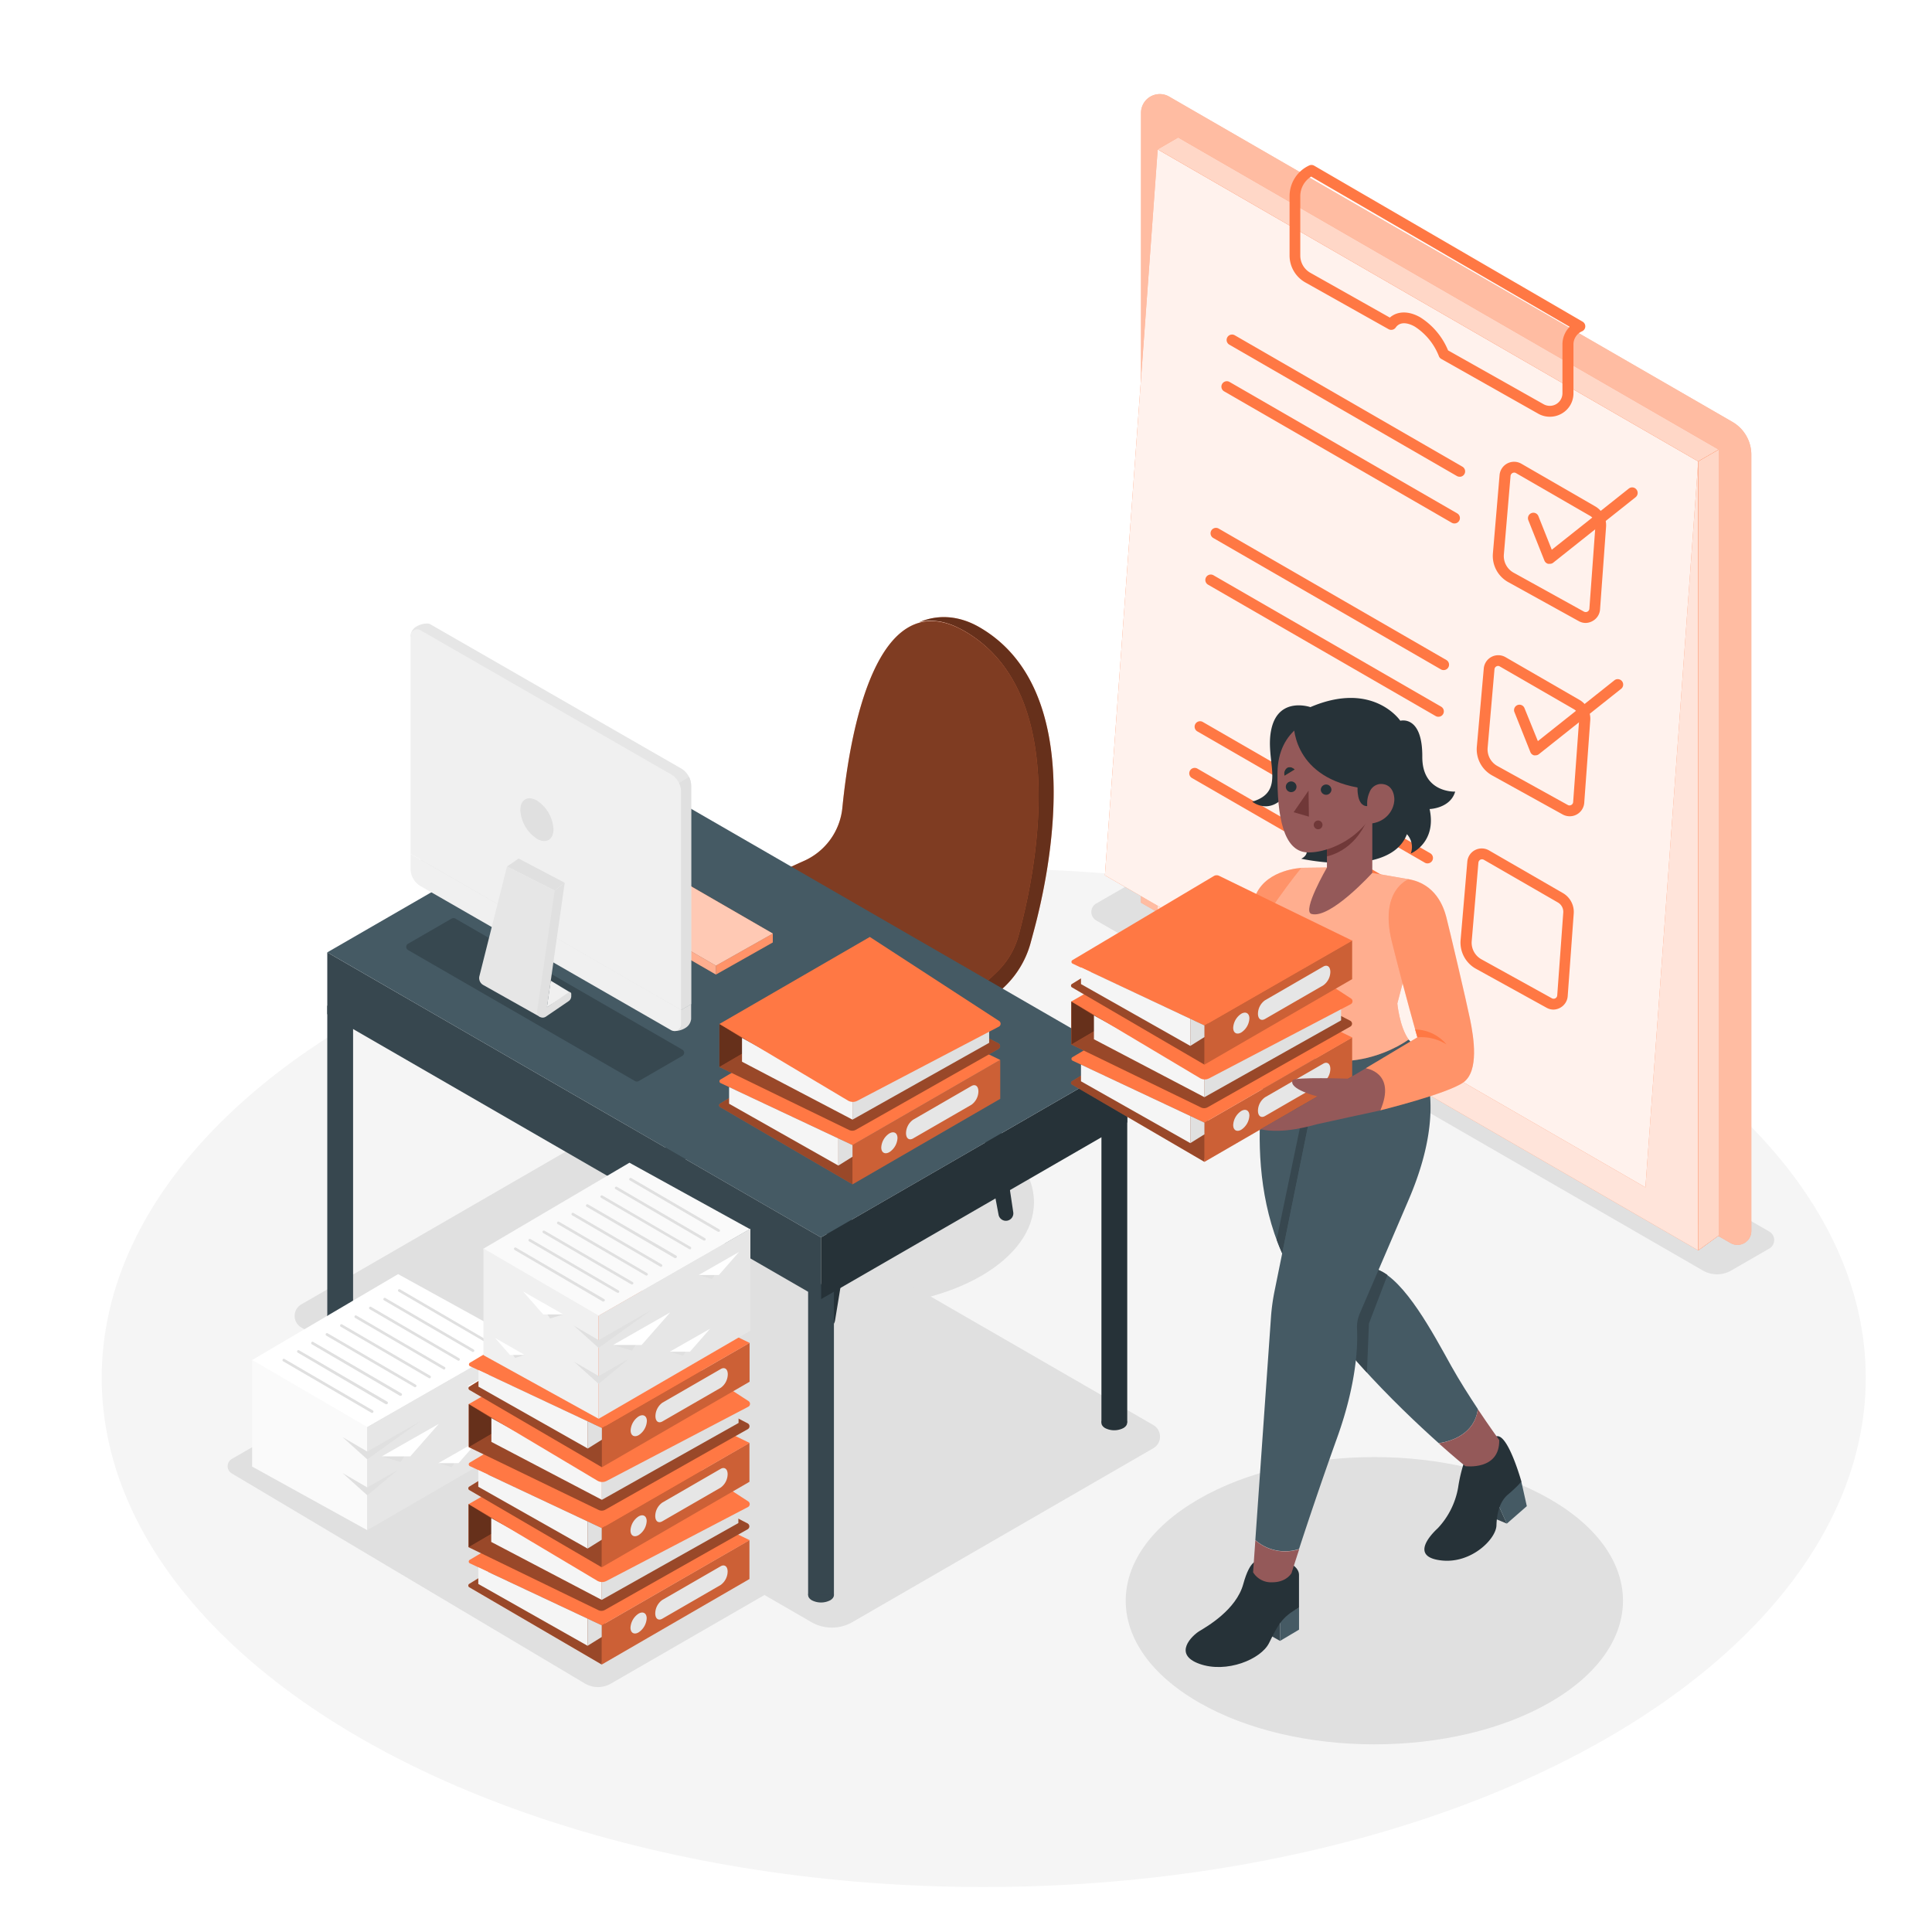 <svg class="animated" id="freepik_stories-task" xmlns="http://www.w3.org/2000/svg" viewBox="0 0 500 500" version="1.1" xmlns:xlink="http://www.w3.org/1999/xlink" xmlns:svgjs="http://svgjs.com/svgjs"><style>svg#freepik_stories-task:not(.animated) .animable {opacity: 0;}svg#freepik_stories-task.animated #freepik--Tasks--inject-87 {animation: 3s Infinite  linear floating;animation-delay: 0s;}svg#freepik_stories-task.animated #freepik--Files--inject-87 {animation: 6s Infinite  linear shake;animation-delay: 0s;}            @keyframes floating {                0% {                    opacity: 1;                    transform: translateY(0px);                }                50% {                    transform: translateY(-10px);                }                100% {                    opacity: 1;                    transform: translateY(0px);                }            }                    @keyframes shake {                10%, 90% {                    transform: translate3d(-1px, 0, 0);                  }                  20%, 80% {                    transform: translate3d(2px, 0, 0);                  }                  30%, 50%, 70% {                    transform: translate3d(-4px, 0, 0);                  }                  40%, 60% {                    transform: translate3d(4px, 0, 0);                  }            }        </style><g id="freepik--Floor--inject-87" class="animable" style="transform-origin: 254.59px 356.57px;"><ellipse cx="254.59" cy="356.57" rx="228.27" ry="131.79" style="fill: rgb(245, 245, 245); transform-origin: 254.59px 356.57px;" id="elxzhu52z4pl" class="animable"></ellipse></g><g id="freepik--Shadows--inject-87" class="animable" style="transform-origin: 259.038px 339.308px;"><ellipse cx="220.85" cy="311.14" rx="46.74" ry="26.99" style="fill: rgb(224, 224, 224); transform-origin: 220.85px 311.14px;" id="el3ctxm2sm0y9" class="animable"></ellipse><path d="M401.18,388c25.13,14.51,25.13,38,0,52.54s-65.88,14.52-91,0-25.13-38,0-52.55S376.05,373.47,401.18,388Z" style="fill: rgb(224, 224, 224); transform-origin: 355.682px 414.264px;" id="elx6zlcutr57" class="animable"></path><path d="M166.48,292.61l132,76.19a3.46,3.46,0,0,1,0,6l-77.88,45a10.61,10.61,0,0,1-10.62,0L78,343.56a3.45,3.45,0,0,1,0-6l77.89-45A10.59,10.59,0,0,1,166.48,292.61Z" style="fill: rgb(224, 224, 224); transform-origin: 188.235px 356.195px;" id="elt32akb5kxab" class="animable"></path><path d="M115.61,349.3l91.48,54.39a2.18,2.18,0,0,1,0,3.76l-49,28.27a6.68,6.68,0,0,1-6.67,0L60,381.33a2.17,2.17,0,0,1,0-3.76l49-28.27A6.68,6.68,0,0,1,115.61,349.3Z" style="fill: rgb(224, 224, 224); transform-origin: 133.54px 392.519px;" id="el8swj1rl3uw3" class="animable"></path><path d="M283.7,238.21l157,90.6a7.33,7.33,0,0,0,7.33,0l9.86-5.69a2.53,2.53,0,0,0,0-4.39L301,228.19a7.49,7.49,0,0,0-7.52,0l-9.76,5.63A2.53,2.53,0,0,0,283.7,238.21Z" style="fill: rgb(224, 224, 224); transform-origin: 370.8px 278.485px;" id="el1ie5wk8clte" class="animable"></path></g><g id="freepik--Tasks--inject-87" class="animable animator-active" style="transform-origin: 369.595px 173.974px;"><path d="M295.29,233.61l152.56,88.08a3.59,3.59,0,0,0,5.39-3.1V117.65a9.79,9.79,0,0,0-4.89-8.46L302.58,25a4.86,4.86,0,0,0-7.29,4.21Z" style="fill: rgb(255, 120, 68); transform-origin: 374.265px 173.261px;" id="elxaw8mnebln" class="animable"></path><g id="elqa1q4ya0gf"><path d="M295.29,233.61l152.56,88.08a3.59,3.59,0,0,0,5.39-3.1V117.65a9.79,9.79,0,0,0-4.89-8.46L302.58,25a4.86,4.86,0,0,0-7.29,4.21Z" style="fill: rgb(255, 255, 255); opacity: 0.5; transform-origin: 374.265px 173.261px;" class="animable"></path></g><polygon points="299.61 242.84 439.5 323.6 439.5 119.41 299.61 38.65 299.61 242.84" style="fill: rgb(255, 120, 68); transform-origin: 369.555px 181.125px;" id="el5ei0e76dx8u" class="animable"></polygon><g id="elr1r31849fe"><polygon points="299.61 242.84 439.5 323.6 439.5 119.41 299.61 38.65 299.61 242.84" style="fill: rgb(255, 255, 255); opacity: 0.8; transform-origin: 369.555px 181.125px;" class="animable"></polygon></g><polygon points="285.95 226.53 425.84 307.29 439.5 119.41 299.61 38.65 285.95 226.53" style="fill: rgb(255, 120, 68); transform-origin: 362.725px 172.97px;" id="elpgmgpxlsze" class="animable"></polygon><g id="elo221post5i"><polygon points="285.95 226.53 425.84 307.29 439.5 119.41 299.61 38.65 285.95 226.53" style="fill: rgb(255, 255, 255); opacity: 0.9; transform-origin: 362.725px 172.97px;" class="animable"></polygon></g><polygon points="299.61 38.65 439.5 119.41 444.8 116.35 304.91 35.58 299.61 38.65" style="fill: rgb(255, 120, 68); transform-origin: 372.205px 77.495px;" id="elgayf98cpww9" class="animable"></polygon><g id="elqddytp97s1"><polygon points="299.61 38.65 439.5 119.41 444.8 116.35 304.91 35.58 299.61 38.65" style="fill: rgb(255, 255, 255); opacity: 0.7; transform-origin: 372.205px 77.495px;" class="animable"></polygon></g><polygon points="444.8 116.35 444.8 319.76 439.5 323.6 439.5 119.41 444.8 116.35" style="fill: rgb(255, 120, 68); transform-origin: 442.15px 219.975px;" id="elc3s1wxfhbc7" class="animable"></polygon><polygon points="444.8 116.35 444.8 319.76 439.5 323.6 439.5 119.41 444.8 116.35" style="fill: rgb(255, 120, 68); transform-origin: 442.15px 219.975px;" id="el5pmk4gz73de" class="animable"></polygon><g id="elss4r2z8eb6c"><polygon points="444.8 116.35 444.8 319.76 439.5 323.6 439.5 119.41 444.8 116.35" style="fill: rgb(255, 255, 255); opacity: 0.7; transform-origin: 442.15px 219.975px;" class="animable"></polygon></g><path d="M401,145.91a1.5,1.5,0,0,1-.37,0,1.41,1.41,0,0,1-.94-.84l-4.16-10.45a1.41,1.41,0,0,1,.79-1.82,1.39,1.39,0,0,1,1.82.78l3.46,8.69,19.91-15.81a1.4,1.4,0,0,1,2,.22,1.42,1.42,0,0,1-.22,2l-21.39,17A1.39,1.39,0,0,1,401,145.91Z" style="fill: rgb(255, 120, 68); transform-origin: 409.629px 136.03px;" id="el709j3y336hi" class="animable"></path><path d="M377.75,123.38a1.46,1.46,0,0,1-.7-.18l-58.9-34a1.4,1.4,0,0,1,1.41-2.43l58.9,34a1.4,1.4,0,0,1-.71,2.62Z" style="fill: rgb(255, 120, 68); transform-origin: 348.312px 104.986px;" id="elb7wdj3u7wzg" class="animable"></path><path d="M376.4,135.47a1.37,1.37,0,0,1-.7-.19l-58.9-34a1.4,1.4,0,0,1,1.41-2.43l58.9,34a1.4,1.4,0,0,1-.71,2.62Z" style="fill: rgb(255, 120, 68); transform-origin: 346.962px 117.065px;" id="elp069klr1vc" class="animable"></path><path d="M410.39,161.22a3.7,3.7,0,0,1-1.82-.48l-18.21-10.07a7.75,7.75,0,0,1-4-7.43l1.73-20.31a3.77,3.77,0,0,1,5.62-2.93l19.15,11.06a5.65,5.65,0,0,1,2.79,5.26l-1.56,21.41a3.72,3.72,0,0,1-1.95,3A3.81,3.81,0,0,1,410.39,161.22Zm-18.51-38.91a.95.95,0,0,0-.95.86l-1.73,20.31a4.92,4.92,0,0,0,2.52,4.73l18.21,10.08a1,1,0,0,0,.91,0,.94.94,0,0,0,.49-.76l1.56-21.41a2.82,2.82,0,0,0-1.39-2.62h0l-19.16-11.06A.85.85,0,0,0,391.88,122.31Z" style="fill: rgb(255, 120, 68); transform-origin: 400.998px 140.363px;" id="eljtf4463vd4" class="animable"></path><path d="M373.59,173.42a1.39,1.39,0,0,1-.7-.19l-58.9-34a1.4,1.4,0,0,1,1.41-2.43l58.9,34a1.4,1.4,0,0,1-.71,2.62Z" style="fill: rgb(255, 120, 68); transform-origin: 344.152px 155.015px;" id="el8matdidj6we" class="animable"></path><path d="M372.24,185.5a1.39,1.39,0,0,1-.7-.19l-58.9-34a1.4,1.4,0,0,1,1.41-2.43l58.9,34a1.4,1.4,0,0,1-.71,2.62Z" style="fill: rgb(255, 120, 68); transform-origin: 342.803px 167.096px;" id="el26xpby4ohb5" class="animable"></path><path d="M406.23,211.25a3.83,3.83,0,0,1-1.82-.47L386.2,200.7a7.74,7.74,0,0,1-4-7.43L384,173a3.76,3.76,0,0,1,5.62-2.93l19.15,11.06h0a5.63,5.63,0,0,1,2.79,5.25L410,207.77a3.76,3.76,0,0,1-3.74,3.48Zm-18.51-38.91a1,1,0,0,0-.44.11.93.93,0,0,0-.51.76L385,193.51a4.92,4.92,0,0,0,2.52,4.73l18.21,10.08a.91.91,0,0,0,.91,0,.9.9,0,0,0,.49-.76l1.56-21.41a2.82,2.82,0,0,0-1.39-2.62l-19.16-11.06A.85.85,0,0,0,387.72,172.34Z" style="fill: rgb(255, 120, 68); transform-origin: 396.873px 190.41px;" id="eleuopmyel1u" class="animable"></path><path d="M397.37,195.48a1.57,1.57,0,0,1-.37,0,1.41,1.41,0,0,1-.94-.84l-4.16-10.44a1.4,1.4,0,0,1,2.61-1L398,191.8,417.88,176a1.41,1.41,0,0,1,1.75,2.2l-21.39,17A1.4,1.4,0,0,1,397.37,195.48Z" style="fill: rgb(255, 120, 68); transform-origin: 405.956px 185.625px;" id="elr3s5gi6ygwh" class="animable"></path><path d="M369.44,223.45a1.37,1.37,0,0,1-.7-.19l-58.91-34a1.41,1.41,0,0,1,1.41-2.44l58.9,34a1.4,1.4,0,0,1-.7,2.62Z" style="fill: rgb(255, 120, 68); transform-origin: 340.012px 205.053px;" id="el8u17eavi62r" class="animable"></path><path d="M368.09,235.54a1.43,1.43,0,0,1-.71-.19l-58.9-34a1.4,1.4,0,1,1,1.41-2.43l58.9,34a1.41,1.41,0,0,1-.7,2.63Z" style="fill: rgb(255, 120, 68); transform-origin: 338.637px 217.14px;" id="el94rai55h7d" class="animable"></path><path d="M402.07,261.28a3.65,3.65,0,0,1-1.81-.47L382,250.73a7.75,7.75,0,0,1-4-7.43l1.74-20.3a3.72,3.72,0,0,1,2-3,3.76,3.76,0,0,1,3.61.08l19.15,11.06h0a5.64,5.64,0,0,1,2.78,5.26l-1.56,21.41a3.74,3.74,0,0,1-1.95,3A3.8,3.8,0,0,1,402.07,261.28Zm-18.51-38.9a1,1,0,0,0-.44.1,1,1,0,0,0-.51.76l-1.73,20.3a4.91,4.91,0,0,0,2.52,4.73l18.22,10.08a.93.93,0,0,0,1.39-.75l1.56-21.42a2.8,2.8,0,0,0-1.39-2.62L384,222.5A1,1,0,0,0,383.56,222.38Z" style="fill: rgb(255, 120, 68); transform-origin: 392.634px 240.429px;" id="el8eqyshud8vk" class="animable"></path><path d="M401.09,107.85a6,6,0,0,1-3-.79L373,92.89a1.39,1.39,0,0,1-.61-.7,16,16,0,0,0-6.19-7.63c-1-.6-3.62-1.79-5,.22a1.42,1.42,0,0,1-1.84.41L337.74,73.05a8,8,0,0,1-4-6.92V50.75a8.74,8.74,0,0,1,5.08-7.93,1.4,1.4,0,0,1,1.29.06l69.46,40.36a1.4,1.4,0,0,1-.14,2.5,3.71,3.71,0,0,0-2.22,3.4v12.62a6,6,0,0,1-3,5.25A6.09,6.09,0,0,1,401.09,107.85ZM374.76,90.68l24.72,13.93a3.27,3.27,0,0,0,4.88-2.85V89.14a6.51,6.51,0,0,1,1.87-4.57L339.33,45.7a6,6,0,0,0-2.82,5V66.13a5.14,5.14,0,0,0,2.61,4.47l20.57,11.59c1.95-1.72,4.9-1.78,7.88-.06A18.44,18.44,0,0,1,374.76,90.68Z" style="fill: rgb(255, 120, 68); transform-origin: 372.007px 75.27px;" id="el965j1g3zoce" class="animable"></path></g><g id="freepik--Chair--inject-87" class="animable" style="transform-origin: 221.37px 251.683px;"><path d="M228.11,268.36l-12,73.38a2.29,2.29,0,0,1-2.26,1.92h0a2.29,2.29,0,0,1-2.28-2.54l8.44-75.7Z" style="fill: rgb(38, 50, 56); transform-origin: 219.833px 304.54px;" id="elrwh0taos8oa" class="animable"></path><path d="M186.6,243.68l-12,73.38a2.28,2.28,0,0,1-2.25,1.92h0a2.29,2.29,0,0,1-2.28-2.54l8.44-75.71Z" style="fill: rgb(38, 50, 56); transform-origin: 178.328px 279.855px;" id="elni4w8vbn12" class="animable"></path><path d="M246.57,251.2l11.87,63.24a1.93,1.93,0,0,0,3.8-.64l-8.76-58.61Z" style="fill: rgb(38, 50, 56); transform-origin: 254.411px 283.57px;" id="el356mxrf5nzx" class="animable"></path><path d="M204.59,227.61l11.8,62.85a1.92,1.92,0,0,0,1.9,1.57,1.94,1.94,0,0,0,1.91-2.21l-8.7-58.23Z" style="fill: rgb(38, 50, 56); transform-origin: 212.404px 259.82px;" id="elhsesvb2vzom" class="animable"></path><path d="M208,222.83A16.86,16.86,0,0,0,218,209.1c1.91-19.25,8.69-58.93,31.68-45.72,28.36,16.3,18.21,63.65,14.08,78.83a20.46,20.46,0,0,1-5.21,9.06c-5.13,5.17-15.74,14.06-33.78,21.62a10.56,10.56,0,0,1-7,.42c-9-2.55-32.38-10.4-44.06-25.33a4.07,4.07,0,0,1,.68-5.7C179.08,238.52,189.76,231,208,222.83Z" style="fill: rgb(255, 120, 68); transform-origin: 220.897px 217.229px;" id="el004894qepzlwr" class="animable"></path><g id="elszkfclqq79"><path d="M208,222.83A16.86,16.86,0,0,0,218,209.1c1.91-19.25,8.69-58.93,31.68-45.72,28.36,16.3,18.21,63.65,14.08,78.83a20.46,20.46,0,0,1-5.21,9.06c-5.13,5.17-15.74,14.06-33.78,21.62a10.56,10.56,0,0,1-7,.42c-9-2.55-32.38-10.4-44.06-25.33a4.07,4.07,0,0,1,.68-5.7C179.08,238.52,189.76,231,208,222.83Z" style="opacity: 0.5; transform-origin: 220.897px 217.229px;" class="animable"></path></g><path d="M172.83,245.27a4,4,0,0,0,.84,2.71c.63.8,1.29,1.57,2,2.33h0c.37.41.76.82,1.15,1.22l0,0c.39.4.79.79,1.19,1.17l0,0,1.23,1.14,0,0c.42.38.85.75,1.28,1.12h0c6.62,5.56,14.66,9.79,21.84,12.85h0l1.33.55.14.06,1.22.49.22.09,1.14.45.26.1,1.07.4.3.11c.34.13.66.25,1,.36l.35.13.91.32.38.13.84.29.4.14.76.25.43.14.69.22.46.15.59.18.5.16.49.15.61.18.31.09.86.25a10.56,10.56,0,0,0,7-.42c18-7.56,28.65-16.45,33.78-21.62a20.46,20.46,0,0,0,5.21-9.06c4.13-15.18,14.28-62.53-14.08-78.83-.51-.29-1-.55-1.49-.78a3.18,3.18,0,0,0-.32-.16c-.48-.23-.95-.43-1.41-.61l-.14-.05c-.45-.17-.88-.31-1.32-.44l-.2-.06c-.46-.13-.92-.23-1.37-.32h-.12a12.74,12.74,0,0,0-2.72-.2h0a10.86,10.86,0,0,0-2.57.4h0c4.53-2,10.06-1.91,15.54,1.24,28.37,16.3,18.21,63.64,14.09,78.83l-.7,2.6A24.67,24.67,0,0,1,258,257.06l-7.36,5.63h0a115.82,115.82,0,0,1-25.89,14.74,10.62,10.62,0,0,1-7,.43c-9-2.55-32.39-10.39-44.07-25.33a4,4,0,0,1-.84-2.22h0v-5Z" style="fill: rgb(255, 120, 68); transform-origin: 222.753px 218.983px;" id="elwus7xtu7nhr" class="animable"></path><g id="eleztqjexdvg"><path d="M172.83,245.27a4,4,0,0,0,.84,2.71c.63.8,1.29,1.57,2,2.33h0c.37.41.76.82,1.15,1.22l0,0c.39.4.79.79,1.19,1.17l0,0,1.23,1.14,0,0c.42.38.85.75,1.28,1.12h0c6.62,5.56,14.66,9.79,21.84,12.85h0l1.33.55.14.06,1.22.49.22.09,1.14.45.26.1,1.07.4.3.11c.34.13.66.25,1,.36l.35.13.91.32.38.13.84.29.4.14.76.25.43.14.69.22.46.15.59.18.5.16.49.15.61.18.31.09.86.25a10.56,10.56,0,0,0,7-.42c18-7.56,28.65-16.45,33.78-21.62a20.46,20.46,0,0,0,5.21-9.06c4.13-15.18,14.28-62.53-14.08-78.83-.51-.29-1-.55-1.49-.78a3.18,3.18,0,0,0-.32-.16c-.48-.23-.95-.43-1.41-.61l-.14-.05c-.45-.17-.88-.31-1.32-.44l-.2-.06c-.46-.13-.92-.23-1.37-.32h-.12a12.74,12.74,0,0,0-2.72-.2h0a10.86,10.86,0,0,0-2.57.4h0c4.53-2,10.06-1.91,15.54,1.24,28.37,16.3,18.21,63.64,14.09,78.83l-.7,2.6A24.67,24.67,0,0,1,258,257.06l-7.36,5.63h0a115.82,115.82,0,0,1-25.89,14.74,10.62,10.62,0,0,1-7,.43c-9-2.55-32.39-10.39-44.07-25.33a4,4,0,0,1-.84-2.22h0v-5Z" style="opacity: 0.6; transform-origin: 222.753px 218.983px;" class="animable"></path></g></g><g id="freepik--Desk--inject-87" class="animable" style="transform-origin: 188.215px 288.046px;"><path d="M210.12,414.16a5.23,5.23,0,0,0,4.72,0c1.31-.75,1.31-2,0-2.72a5.17,5.17,0,0,0-4.72,0C208.82,412.19,208.82,413.41,210.12,414.16Z" style="fill: rgb(55, 71, 79); transform-origin: 212.484px 412.796px;" id="elb32a2zkjzd4" class="animable"></path><g id="el6mi61d78jjc"><rect x="209.14" y="332.37" width="6.68" height="80.36" style="fill: rgb(55, 71, 79); transform-origin: 212.48px 372.55px; transform: rotate(180deg);" class="animable"></rect></g><path d="M286,369.59a5.23,5.23,0,0,0,4.72,0c1.31-.76,1.31-2,0-2.73a5.23,5.23,0,0,0-4.72,0C284.73,367.61,284.73,368.83,286,369.59Z" style="fill: rgb(38, 50, 56); transform-origin: 288.375px 368.225px;" id="elwd3o62tb7tl" class="animable"></path><g id="el4c16n9r21h3"><rect x="285.05" y="287.79" width="6.68" height="80.36" style="fill: rgb(38, 50, 56); transform-origin: 288.39px 327.97px; transform: rotate(180deg);" class="animable"></rect></g><path d="M85.68,342.06a5.17,5.17,0,0,0,4.72,0c1.31-.75,1.31-2,0-2.72a5.23,5.23,0,0,0-4.72,0C84.38,340.09,84.38,341.31,85.68,342.06Z" style="fill: rgb(55, 71, 79); transform-origin: 88.044px 340.704px;" id="el653zywg0xx" class="animable"></path><g id="elmme4xrfgwud"><rect x="84.7" y="260.27" width="6.68" height="80.36" style="fill: rgb(55, 71, 79); transform-origin: 88.04px 300.45px; transform: rotate(180deg);" class="animable"></rect></g><path d="M167.29,281.25a4.64,4.64,0,0,0,4.23,0,1.29,1.29,0,0,0,0-2.44,4.64,4.64,0,0,0-4.23,0A1.29,1.29,0,0,0,167.29,281.25Z" style="fill: rgb(69, 90, 100); transform-origin: 169.405px 280.03px;" id="elxjrypypi6w" class="animable"></path><g id="el6lt4tj43i5u"><rect x="166.41" y="212.9" width="5.99" height="67.06" style="fill: rgb(69, 90, 100); transform-origin: 169.405px 246.43px; transform: rotate(180deg);" class="animable"></rect></g><polygon points="291.73 274.48 291.73 290.47 212.47 336.23 212.47 320.24 291.73 274.48" style="fill: rgb(38, 50, 56); transform-origin: 252.1px 305.355px;" id="elwo583mfu15" class="animable"></polygon><polygon points="84.7 246.47 212.47 320.24 212.47 336.23 84.7 262.46 84.7 246.47" style="fill: rgb(55, 71, 79); transform-origin: 148.585px 291.35px;" id="elod91l55gw3a" class="animable"></polygon><polygon points="163.96 200.71 291.73 274.48 212.47 320.24 84.7 246.47 163.96 200.71" style="fill: rgb(69, 90, 100); transform-origin: 188.215px 260.475px;" id="el010eby699vx9i" class="animable"></polygon><g id="elgjf8psvzaxv"><path d="M164.36,279.79l-58.77-33.93a.93.93,0,0,1,0-1.61l11.31-6.53a1,1,0,0,1,.93,0l58.77,33.93a.93.93,0,0,1,0,1.6l-11.32,6.54A.94.94,0,0,1,164.36,279.79Z" style="opacity: 0.2; transform-origin: 141.091px 258.758px;" class="animable"></path></g><path d="M220.63,306.5l-34.28-20a.51.51,0,0,1,0-.88l38-23.42Z" style="fill: rgb(255, 120, 68); transform-origin: 205.224px 284.35px;" id="elw2791o6ood" class="animable"></path><g id="elkl3i33kdw1i"><path d="M220.63,306.5l-34.28-20a.51.51,0,0,1,0-.88l38-23.42Z" style="opacity: 0.4; transform-origin: 205.224px 284.35px;" class="animable"></path></g><polygon points="220.63 306.5 258.85 284.37 258.85 274.31 220.63 296.35 220.63 306.5" style="fill: rgb(255, 120, 68); transform-origin: 239.74px 290.405px;" id="el2e9h62vrdt3" class="animable"></polygon><g id="el5z1yolph21s"><polygon points="220.63 306.5 258.85 284.37 258.85 274.31 220.63 296.35 220.63 306.5" style="opacity: 0.2; transform-origin: 239.74px 290.405px;" class="animable"></polygon></g><path d="M251.39,285.92l-15.09,8.71c-1,.58-1.82,0-1.82-1.37h0a4.36,4.36,0,0,1,1.82-3.47l15.09-8.72c1-.58,1.82,0,1.82,1.38h0A4.33,4.33,0,0,1,251.39,285.92Z" style="fill: rgb(230, 230, 230); transform-origin: 243.845px 287.85px;" id="el6szmbef0oi2" class="animable"></path><path d="M232.27,294.54a4.61,4.61,0,0,1-2.1,3.63c-1.16.67-2.1.13-2.1-1.21a4.63,4.63,0,0,1,2.1-3.63C231.33,292.66,232.27,293.2,232.27,294.54Z" style="fill: rgb(230, 230, 230); transform-origin: 230.17px 295.75px;" id="elfvp85kkcwwl" class="animable"></path><path d="M220.63,296.35,186.49,280.3a.52.52,0,0,1-.05-.91l36.63-21.78a1.42,1.42,0,0,1,1.37-.05l34.41,16.75Z" style="fill: rgb(255, 120, 68); transform-origin: 222.523px 276.879px;" id="elhidxwguchzn" class="animable"></path><polygon points="188.69 281.33 188.69 285.65 216.97 301.65 216.97 294.63 188.69 281.33" style="fill: rgb(245, 245, 245); transform-origin: 202.83px 291.49px;" id="ele8songpl8c" class="animable"></polygon><polygon points="216.97 301.65 220.63 299.36 220.63 296.35 216.97 294.63 216.97 301.65" style="fill: rgb(224, 224, 224); transform-origin: 218.8px 298.14px;" id="el074j8h5uo71p" class="animable"></polygon><path d="M186.19,276.14V265h62.33c.21,0,6.9,3.49,9.86,5a.85.85,0,0,1,0,1.49L221.47,292.4a1.88,1.88,0,0,1-1.71.05Z" style="fill: rgb(255, 120, 68); transform-origin: 222.505px 278.816px;" id="elusexjtcsup9" class="animable"></path><g id="els80pk5kmnmc"><path d="M186.19,276.14V265h62.33c.21,0,6.9,3.49,9.86,5a.85.85,0,0,1,0,1.49L221.47,292.4a1.88,1.88,0,0,1-1.71.05Z" style="opacity: 0.4; transform-origin: 222.505px 278.816px;" class="animable"></path></g><polygon points="220.63 289.76 255.99 269.88 255.99 265.56 220.63 284.37 220.63 289.76" style="fill: rgb(224, 224, 224); transform-origin: 238.31px 277.66px;" id="elhgv1pn96zrw" class="animable"></polygon><polygon points="186.19 276.14 195.44 270.73 186.19 264.98 186.19 276.14" style="fill: rgb(255, 120, 68); transform-origin: 190.815px 270.56px;" id="elr3oxos89uys" class="animable"></polygon><g id="elw0mz49dxxgf"><polygon points="186.19 276.14 195.44 270.73 186.19 264.98 186.19 276.14" style="opacity: 0.6; transform-origin: 190.815px 270.56px;" class="animable"></polygon></g><polygon points="192.03 268.61 192.03 274.77 220.63 289.76 220.63 284.37 192.03 268.61" style="fill: rgb(245, 245, 245); transform-origin: 206.33px 279.185px;" id="elybzsutu9wb" class="animable"></polygon><path d="M186.19,265l33.25,19.82a2.48,2.48,0,0,0,2.42.07l36.65-19.2a.85.85,0,0,0,.06-1.46l-33.46-21.75Z" style="fill: rgb(255, 120, 68); transform-origin: 222.573px 263.826px;" id="elhanamjvgi7q" class="animable"></path><polygon points="200 241.6 200 243.9 185.28 252.21 185.28 249.91 200 241.6" style="fill: rgb(255, 120, 68); transform-origin: 192.64px 246.905px;" id="el8c1bwx490f3" class="animable"></polygon><g id="elys9xtw8chel"><polygon points="200 241.6 200 243.9 185.28 252.21 185.28 249.91 200 241.6" style="fill: rgb(255, 255, 255); opacity: 0.2; transform-origin: 192.64px 246.905px;" class="animable"></polygon></g><polygon points="151.69 230.5 185.28 249.91 185.28 252.21 151.69 232.8 151.69 230.5" style="fill: rgb(255, 120, 68); transform-origin: 168.485px 241.355px;" id="el49y3skkjai4" class="animable"></polygon><g id="el5achsn43ug2"><polygon points="151.69 230.5 185.28 249.91 185.28 252.21 151.69 232.8 151.69 230.5" style="fill: rgb(255, 255, 255); opacity: 0.4; transform-origin: 168.485px 241.355px;" class="animable"></polygon></g><polygon points="166.41 222.19 200 241.6 185.28 249.91 151.69 230.5 166.41 222.19" style="fill: rgb(255, 120, 68); transform-origin: 175.845px 236.05px;" id="elahfil90ejfv" class="animable"></polygon><g id="elakn583ceevd"><polygon points="166.41 222.19 200 241.6 185.28 249.91 151.69 230.5 166.41 222.19" style="fill: rgb(255, 255, 255); opacity: 0.6; transform-origin: 175.845px 236.05px;" class="animable"></polygon></g><path d="M173.05,263.22l1.5.87v2.74a5.31,5.31,0,0,0,2.75-.75l.11-.07a3,3,0,0,0,1.38-1.89,1.72,1.72,0,0,0,.08-.52v-3.74Z" style="fill: rgb(224, 224, 224); transform-origin: 175.96px 263.345px;" id="el4kbj7uqr6e7" class="animable"></path><path d="M107.7,162.19l.12-.07a5.41,5.41,0,0,1,2.75-.75h0a1.65,1.65,0,0,1,.87.23l64.81,37.26a5.25,5.25,0,0,1,2.62,4.54v56.46l-5.82,3.36-61.56-35.39a5.25,5.25,0,0,1-2.62-4.54V164.75h-2.62A3,3,0,0,1,107.7,162.19Z" style="fill: rgb(230, 230, 230); transform-origin: 142.56px 212.295px;" id="elp7siiigptrs" class="animable"></path><path d="M178.31,201.05a5.25,5.25,0,0,1,.56,2.35v56.46l-5.82,3.36L170.87,262v-56.3Z" style="fill: rgb(224, 224, 224); transform-origin: 174.87px 232.135px;" id="el89q0x7yvfwx" class="animable"></path><path d="M176.25,261.37v3.75a1.72,1.72,0,0,1-2.58,1.48l-64.8-37.26a5.25,5.25,0,0,1-2.62-4.54V221Z" style="fill: rgb(240, 240, 240); transform-origin: 141.25px 243.915px;" id="elrv3eppp5w3i" class="animable"></path><path d="M106.25,164.6a1.72,1.72,0,0,1,2.58-1.49l64.8,37.27a5.23,5.23,0,0,1,2.62,4.54v56.45l-70-40.41" style="fill: rgb(240, 240, 240); transform-origin: 141.25px 212.125px;" id="elpuhnkzjlw5n" class="animable"></path><polygon points="143.56 230.49 131.21 224.25 134.23 222.19 146.12 228.44 143.56 230.49" style="fill: rgb(224, 224, 224); transform-origin: 138.665px 226.34px;" id="ely4yqpreu3u" class="animable"></polygon><path d="M131.21,224.24l-7.14,28.38a2.06,2.06,0,0,0,1,2.3l14.76,8.3s4.59-32.3,3.74-32.73Z" style="fill: rgb(230, 230, 230); transform-origin: 133.842px 243.73px;" id="el8qoyhq1nk0h" class="animable"></path><polygon points="147.6 256.87 142.52 253.79 141.54 260.68 147.6 256.87" style="fill: rgb(240, 240, 240); transform-origin: 144.57px 257.235px;" id="el9ip9ukp4xq" class="animable"></polygon><path d="M143.56,230.49,139,261.67a1.47,1.47,0,0,0,2.29,1.43l5.86-4a1.55,1.55,0,0,0,.69-1.29v-.6a.45.45,0,0,0-.71-.37l-5.56,3.81,4.58-32.23Z" style="fill: rgb(224, 224, 224); transform-origin: 143.412px 245.891px;" id="eld9ynogylzoc" class="animable"></path><path d="M143.24,214.6c0,2.73-1.92,3.84-4.29,2.47a9.49,9.49,0,0,1-4.28-7.42c0-2.73,1.92-3.84,4.28-2.47A9.47,9.47,0,0,1,143.24,214.6Z" style="fill: rgb(224, 224, 224); transform-origin: 138.955px 212.125px;" id="el93qmjevxjt4" class="animable"></path></g><g id="freepik--Files--inject-87" class="animable" style="transform-origin: 129.665px 365.845px;"><polygon points="94.94 369.42 134.21 346.93 103.03 329.74 65.13 352.05 94.94 369.42" style="fill: rgb(255, 255, 255); transform-origin: 99.67px 349.58px;" id="elo4k0qg97rcj" class="animable"></polygon><path d="M96.3,365.67a.41.41,0,0,1-.18-.05l-22.8-13.29a.35.35,0,1,1,.35-.6L96.47,365a.35.35,0,0,1,.13.48A.35.35,0,0,1,96.3,365.67Z" style="fill: rgb(224, 224, 224); transform-origin: 84.877px 358.664px;" id="el9hq01bt9vc" class="animable"></path><path d="M100,363.4a.34.34,0,0,1-.17,0L77.06,350.06a.34.34,0,0,1-.12-.47.34.34,0,0,1,.47-.13l22.81,13.29a.35.35,0,0,1,.12.48A.34.34,0,0,1,100,363.4Z" style="fill: rgb(224, 224, 224); transform-origin: 88.64px 356.412px;" id="elpusa13h0fvk" class="animable"></path><path d="M103.68,361.23a.33.33,0,0,1-.17,0L80.7,347.9a.35.35,0,0,1-.12-.48.34.34,0,0,1,.47-.13l22.81,13.3a.34.34,0,0,1-.18.64Z" style="fill: rgb(224, 224, 224); transform-origin: 92.286px 354.242px;" id="elwlh6x5by2vr" class="animable"></path><path d="M107.43,359a.41.41,0,0,1-.18-.05l-22.8-13.29a.36.36,0,0,1-.13-.48.34.34,0,0,1,.48-.12l22.8,13.29a.34.34,0,0,1,.13.47A.35.35,0,0,1,107.43,359Z" style="fill: rgb(224, 224, 224); transform-origin: 96.026px 352.003px;" id="el8wq23j51wjj" class="animable"></path><path d="M111.17,356.7a.34.34,0,0,1-.17-.05L88.19,343.36a.35.35,0,0,1-.12-.48.33.33,0,0,1,.47-.12l22.81,13.29a.34.34,0,0,1,.12.47A.35.35,0,0,1,111.17,356.7Z" style="fill: rgb(224, 224, 224); transform-origin: 99.77px 349.703px;" id="elqqth9cvt8h8" class="animable"></path><path d="M114.92,354.43a.41.41,0,0,1-.18-.05l-22.8-13.29a.35.35,0,1,1,.35-.6l22.8,13.29a.34.34,0,0,1,.13.47A.36.36,0,0,1,114.92,354.43Z" style="fill: rgb(224, 224, 224); transform-origin: 103.497px 347.424px;" id="elq7zgp1xjrx" class="animable"></path><path d="M118.66,352.16a.34.34,0,0,1-.17-.05L95.68,338.82a.35.35,0,0,1-.12-.48.34.34,0,0,1,.47-.12l22.81,13.29a.34.34,0,0,1,.12.47A.33.33,0,0,1,118.66,352.16Z" style="fill: rgb(224, 224, 224); transform-origin: 107.26px 345.165px;" id="eloaor359dn0b" class="animable"></path><path d="M122.41,349.89a.41.41,0,0,1-.18-.05l-22.8-13.29a.35.35,0,1,1,.35-.6l22.8,13.29a.35.35,0,0,1,.13.48A.35.35,0,0,1,122.41,349.89Z" style="fill: rgb(224, 224, 224); transform-origin: 110.987px 342.884px;" id="elvimxbn8tup" class="animable"></path><path d="M126.15,347.62a.34.34,0,0,1-.17-.05l-22.81-13.29a.35.35,0,0,1-.12-.48.34.34,0,0,1,.47-.12L126.33,347a.35.35,0,0,1,.12.48A.34.34,0,0,1,126.15,347.62Z" style="fill: rgb(224, 224, 224); transform-origin: 114.75px 340.626px;" id="eltpkwk79kzt9" class="animable"></path><polygon points="65.25 351.94 95.05 369.31 95.05 396.01 65.25 379.55 65.25 351.94" style="fill: rgb(250, 250, 250); transform-origin: 80.15px 373.975px;" id="el4oq8neg0pcp" class="animable"></polygon><polygon points="95.05 369.31 134.32 346.82 134.32 373.21 95.05 396.01 95.05 369.31" style="fill: rgb(230, 230, 230); transform-origin: 114.685px 371.415px;" id="elo3xaxv14fum" class="animable"></polygon><polygon points="88.64 371.92 95.05 375.66 108.92 367.72 95.05 377.69 88.64 371.92" style="fill: rgb(224, 224, 224); transform-origin: 98.78px 372.705px;" id="el11g9nkorf4z" class="animable"></polygon><polygon points="88.64 381.21 95.05 384.95 102.89 380.47 95.05 386.98 88.64 381.21" style="fill: rgb(224, 224, 224); transform-origin: 95.765px 383.725px;" id="elutskb5c3ycl" class="animable"></polygon><polygon points="98.78 376.91 103.68 378.37 107.43 372.7 98.78 376.91" style="fill: rgb(224, 224, 224); transform-origin: 103.105px 375.535px;" id="elhxd8h9okjf9" class="animable"></polygon><polygon points="98.78 376.91 113.57 368.49 106.18 376.91 98.78 376.91" style="fill: rgb(255, 255, 255); transform-origin: 106.175px 372.7px;" id="elikpz44fw6i" class="animable"></polygon><polygon points="120.92 358.81 124.39 359.85 127.04 355.83 120.92 358.81" style="fill: rgb(224, 224, 224); transform-origin: 123.98px 357.84px;" id="elmr4n0j3an0l" class="animable"></polygon><polygon points="120.92 358.81 131.39 352.85 126.15 358.81 120.92 358.81" style="fill: rgb(255, 255, 255); transform-origin: 126.155px 355.83px;" id="eluppe1gkqek" class="animable"></polygon><polygon points="113.43 378.66 116.9 379.7 119.55 375.68 113.43 378.66" style="fill: rgb(224, 224, 224); transform-origin: 116.49px 377.69px;" id="el3vv9q3is2ur" class="animable"></polygon><polygon points="113.43 378.66 123.9 372.7 118.66 378.66 113.43 378.66" style="fill: rgb(255, 255, 255); transform-origin: 118.665px 375.68px;" id="ellx6k8ntanui" class="animable"></polygon><path d="M155.73,430.78l-34.28-20a.51.51,0,0,1,0-.88l38-23.42Z" style="fill: rgb(255, 120, 68); transform-origin: 140.324px 408.63px;" id="elyy8avvzk80s" class="animable"></path><g id="eltuuka3fd7u"><path d="M155.73,430.78l-34.28-20a.51.51,0,0,1,0-.88l38-23.42Z" style="opacity: 0.4; transform-origin: 140.324px 408.63px;" class="animable"></path></g><polygon points="155.73 430.78 193.95 408.65 193.95 398.59 155.73 420.63 155.73 430.78" style="fill: rgb(255, 120, 68); transform-origin: 174.84px 414.685px;" id="ellsumzdkxs4a" class="animable"></polygon><g id="eloz2zewjloj"><polygon points="155.73 430.78 193.95 408.65 193.95 398.59 155.73 420.63 155.73 430.78" style="opacity: 0.2; transform-origin: 174.84px 414.685px;" class="animable"></polygon></g><path d="M186.49,410.2l-15.09,8.72c-1,.58-1.82,0-1.82-1.38h0a4.33,4.33,0,0,1,1.82-3.47l15.09-8.71c1-.58,1.82,0,1.82,1.37h0A4.36,4.36,0,0,1,186.49,410.2Z" style="fill: rgb(230, 230, 230); transform-origin: 178.945px 412.14px;" id="els49q1s1d6w" class="animable"></path><path d="M167.36,418.82a4.65,4.65,0,0,1-2.1,3.64c-1.15.67-2.09.12-2.09-1.21a4.66,4.66,0,0,1,2.09-3.64C166.42,416.94,167.36,417.48,167.36,418.82Z" style="fill: rgb(230, 230, 230); transform-origin: 165.265px 420.034px;" id="el6fu2cnpdk2o" class="animable"></path><path d="M155.73,420.63l-34.15-16.05a.51.51,0,0,1,0-.9l36.62-21.78a1.44,1.44,0,0,1,1.38-.06L194,398.59Z" style="fill: rgb(255, 120, 68); transform-origin: 157.655px 401.161px;" id="eljilk31ejyrp" class="animable"></path><polygon points="123.78 405.62 123.78 409.93 152.07 425.93 152.07 418.91 123.78 405.62" style="fill: rgb(245, 245, 245); transform-origin: 137.925px 415.775px;" id="elclucgyuaso8" class="animable"></polygon><polygon points="152.07 425.93 155.73 423.65 155.73 420.63 152.07 418.91 152.07 425.93" style="fill: rgb(224, 224, 224); transform-origin: 153.9px 422.42px;" id="elnet9d0ll7bi" class="animable"></polygon><path d="M121.29,400.42V389.27h62.32c.22,0,6.91,3.48,9.87,5a.86.86,0,0,1,0,1.5l-36.93,20.88a1.82,1.82,0,0,1-1.71.05Z" style="fill: rgb(255, 120, 68); transform-origin: 157.605px 403.08px;" id="elbui3d5cjvu" class="animable"></path><g id="elvpcukh6fzn"><path d="M121.29,400.42V389.27h62.32c.22,0,6.91,3.48,9.87,5a.86.86,0,0,1,0,1.5l-36.93,20.88a1.82,1.82,0,0,1-1.71.05Z" style="opacity: 0.4; transform-origin: 157.605px 403.08px;" class="animable"></path></g><polygon points="155.73 414.05 191.09 394.16 191.09 389.84 155.73 408.65 155.73 414.05" style="fill: rgb(224, 224, 224); transform-origin: 173.41px 401.945px;" id="eln2yuv34et9" class="animable"></polygon><polygon points="121.29 400.42 130.54 395.01 121.29 389.27 121.29 400.42" style="fill: rgb(255, 120, 68); transform-origin: 125.915px 394.845px;" id="eloeors9m0kob" class="animable"></polygon><g id="el1q1op7k2imx"><polygon points="121.29 400.42 130.54 395.01 121.29 389.27 121.29 400.42" style="opacity: 0.6; transform-origin: 125.915px 394.845px;" class="animable"></polygon></g><polygon points="127.13 392.89 127.13 399.05 155.73 414.05 155.73 408.65 127.13 392.89" style="fill: rgb(245, 245, 245); transform-origin: 141.43px 403.47px;" id="elg5rdjgv2f7c" class="animable"></polygon><path d="M121.29,389.27l33.25,19.81a2.44,2.44,0,0,0,2.41.07L193.61,390a.85.85,0,0,0,0-1.46l-33.45-21.74Z" style="fill: rgb(255, 120, 68); transform-origin: 157.657px 388.117px;" id="el4qa069wg86m" class="animable"></path><path d="M155.73,405.62l-34.28-20a.51.51,0,0,1,0-.88l38-23.42Z" style="fill: rgb(255, 120, 68); transform-origin: 140.324px 383.47px;" id="eleqfn74cb0oe" class="animable"></path><g id="elfw34a20tyti"><path d="M155.73,405.62l-34.28-20a.51.51,0,0,1,0-.88l38-23.42Z" style="opacity: 0.4; transform-origin: 140.324px 383.47px;" class="animable"></path></g><polygon points="155.73 405.62 193.95 383.49 193.95 373.43 155.73 395.47 155.73 405.62" style="fill: rgb(255, 120, 68); transform-origin: 174.84px 389.525px;" id="elir0oeztdi1" class="animable"></polygon><g id="elaa9tl3ve08f"><polygon points="155.73 405.62 193.95 383.49 193.95 373.43 155.73 395.47 155.73 405.62" style="opacity: 0.2; transform-origin: 174.84px 389.525px;" class="animable"></polygon></g><path d="M186.49,385l-15.09,8.71c-1,.58-1.82,0-1.82-1.37h0a4.33,4.33,0,0,1,1.82-3.47l15.09-8.72c1-.58,1.82,0,1.82,1.38h0A4.36,4.36,0,0,1,186.49,385Z" style="fill: rgb(230, 230, 230); transform-origin: 178.945px 386.93px;" id="elv8pf897xw8" class="animable"></path><path d="M167.36,393.66a4.61,4.61,0,0,1-2.1,3.63c-1.15.67-2.09.13-2.09-1.21a4.64,4.64,0,0,1,2.09-3.63C166.42,391.78,167.36,392.32,167.36,393.66Z" style="fill: rgb(230, 230, 230); transform-origin: 165.265px 394.87px;" id="elz4rj11o1ch" class="animable"></path><path d="M155.73,395.47l-34.15-16.05a.52.52,0,0,1,0-.91l36.62-21.78a1.44,1.44,0,0,1,1.38-.05L194,373.43Z" style="fill: rgb(255, 120, 68); transform-origin: 157.656px 375.999px;" id="eldqybcb8pzs" class="animable"></path><polygon points="123.78 380.45 123.78 384.77 152.07 400.77 152.07 393.75 123.78 380.45" style="fill: rgb(245, 245, 245); transform-origin: 137.925px 390.61px;" id="elodau7u0mxdd" class="animable"></polygon><polygon points="152.07 400.77 155.73 398.48 155.73 395.47 152.07 393.75 152.07 400.77" style="fill: rgb(224, 224, 224); transform-origin: 153.9px 397.26px;" id="elf2ze83o90ie" class="animable"></polygon><path d="M121.34,374.53V363.37h62.32c.21,0,6.9,3.49,9.86,5a.85.85,0,0,1,0,1.49l-36.94,20.89a1.86,1.86,0,0,1-1.7,0Z" style="fill: rgb(255, 120, 68); transform-origin: 157.65px 377.163px;" id="el6ew6ad7qtg9" class="animable"></path><g id="eljvv6renr69"><path d="M121.34,374.53V363.37h62.32c.21,0,6.9,3.49,9.86,5a.85.85,0,0,1,0,1.49l-36.94,20.89a1.86,1.86,0,0,1-1.7,0Z" style="opacity: 0.4; transform-origin: 157.65px 377.163px;" class="animable"></path></g><polygon points="155.77 388.15 191.14 368.26 191.14 363.94 155.77 382.76 155.77 388.15" style="fill: rgb(224, 224, 224); transform-origin: 173.455px 376.045px;" id="elfxx3h7gvs8e" class="animable"></polygon><polygon points="121.34 374.53 130.58 369.12 121.34 363.37 121.34 374.53" style="fill: rgb(255, 120, 68); transform-origin: 125.96px 368.95px;" id="elztk0drjaszp" class="animable"></polygon><g id="el3du6m2zvk5i"><polygon points="121.34 374.53 130.58 369.12 121.34 363.37 121.34 374.53" style="opacity: 0.6; transform-origin: 125.96px 368.95px;" class="animable"></polygon></g><polygon points="127.17 367 127.17 373.16 155.77 388.15 155.77 382.76 127.17 367" style="fill: rgb(245, 245, 245); transform-origin: 141.47px 377.575px;" id="ellwl1e6wikho" class="animable"></polygon><path d="M121.34,363.37l33.25,19.82a2.46,2.46,0,0,0,2.41.07l36.66-19.2a.85.85,0,0,0,.05-1.46l-33.46-21.75Z" style="fill: rgb(255, 120, 68); transform-origin: 157.72px 362.196px;" id="elqsxsbqetyco" class="animable"></path><path d="M155.77,379.72l-34.27-20a.51.51,0,0,1,0-.88l38-23.41Z" style="fill: rgb(255, 120, 68); transform-origin: 140.374px 357.575px;" id="elxw3q0xbwgfn" class="animable"></path><g id="elvmz2lvyxk8t"><path d="M155.77,379.72l-34.27-20a.51.51,0,0,1,0-.88l38-23.41Z" style="opacity: 0.4; transform-origin: 140.374px 357.575px;" class="animable"></path></g><polygon points="155.77 379.72 193.99 357.59 193.99 347.54 155.77 369.57 155.77 379.72" style="fill: rgb(255, 120, 68); transform-origin: 174.88px 363.63px;" id="elncu50p1a2z9" class="animable"></polygon><g id="elskfplspws1l"><polygon points="155.77 379.72 193.99 357.59 193.99 347.54 155.77 369.57 155.77 379.72" style="opacity: 0.2; transform-origin: 174.88px 363.63px;" class="animable"></polygon></g><path d="M186.54,359.15l-15.1,8.71c-1,.58-1.81,0-1.81-1.37h0a4.37,4.37,0,0,1,1.81-3.48l15.1-8.71c1-.58,1.81,0,1.81,1.37h0A4.37,4.37,0,0,1,186.54,359.15Z" style="fill: rgb(230, 230, 230); transform-origin: 178.99px 361.08px;" id="elm1ugdjmbkud" class="animable"></path><path d="M167.41,367.77a4.64,4.64,0,0,1-2.1,3.63c-1.16.67-2.1.13-2.1-1.21a4.65,4.65,0,0,1,2.1-3.64C166.47,365.89,167.41,366.43,167.41,367.77Z" style="fill: rgb(230, 230, 230); transform-origin: 165.31px 368.978px;" id="elv5cdlwb0pmp" class="animable"></path><path d="M155.77,369.57l-34.14-16a.52.52,0,0,1,0-.91l36.62-21.78a1.47,1.47,0,0,1,1.38-.06L194,347.54Z" style="fill: rgb(255, 120, 68); transform-origin: 157.681px 350.123px;" id="el3h0tmb7jmte" class="animable"></path><polygon points="123.83 354.56 123.83 358.87 152.12 374.88 152.12 367.85 123.83 354.56" style="fill: rgb(245, 245, 245); transform-origin: 137.975px 364.72px;" id="eldzbg8smbmdh" class="animable"></polygon><polygon points="152.12 374.88 155.77 372.59 155.77 369.57 152.12 367.85 152.12 374.88" style="fill: rgb(224, 224, 224); transform-origin: 153.945px 371.365px;" id="elkn55nlrie" class="animable"></polygon><polygon points="154.82 340.59 194.09 318.1 162.9 300.91 125.01 323.22 154.82 340.59" style="fill: rgb(250, 250, 250); transform-origin: 159.55px 320.75px;" id="el9n5kzkg7qnc" class="animable"></polygon><path d="M156.17,336.83a.35.35,0,0,1-.17,0L133.2,323.5a.35.35,0,0,1-.13-.48.34.34,0,0,1,.47-.12l22.81,13.29a.34.34,0,0,1,.13.47A.37.37,0,0,1,156.17,336.83Z" style="fill: rgb(224, 224, 224); transform-origin: 144.775px 329.846px;" id="elq5289ig5cm" class="animable"></path><path d="M159.92,334.56a.33.33,0,0,1-.17,0l-22.81-13.29a.36.36,0,0,1-.13-.48.34.34,0,0,1,.48-.12l22.8,13.29a.34.34,0,0,1-.17.64Z" style="fill: rgb(224, 224, 224); transform-origin: 148.518px 327.608px;" id="elbdniqjvflwm" class="animable"></path><path d="M163.56,332.4a.34.34,0,0,1-.17,0l-22.81-13.29a.35.35,0,0,1-.12-.48.34.34,0,0,1,.47-.12l22.81,13.29a.35.35,0,0,1,.12.48A.34.34,0,0,1,163.56,332.4Z" style="fill: rgb(224, 224, 224); transform-origin: 152.16px 325.436px;" id="elig9cumctv1b" class="animable"></path><path d="M167.31,330.13a.41.41,0,0,1-.18-.05l-22.8-13.29a.34.34,0,0,1-.13-.47.35.35,0,0,1,.48-.13l22.8,13.29a.36.36,0,0,1,.13.48A.36.36,0,0,1,167.31,330.13Z" style="fill: rgb(224, 224, 224); transform-origin: 155.904px 323.136px;" id="elmxpvgq4z9" class="animable"></path><path d="M171.05,327.86a.26.26,0,0,1-.17-.05l-22.81-13.29a.34.34,0,0,1-.12-.47.34.34,0,0,1,.47-.13l22.81,13.29a.35.35,0,0,1,.12.48A.34.34,0,0,1,171.05,327.86Z" style="fill: rgb(224, 224, 224); transform-origin: 159.65px 320.867px;" id="el71n4dbxvzfk" class="animable"></path><path d="M174.79,325.59a.28.28,0,0,1-.17,0l-22.8-13.29a.34.34,0,0,1-.13-.47.36.36,0,0,1,.48-.13L175,324.94a.36.36,0,0,1,.13.48A.37.37,0,0,1,174.79,325.59Z" style="fill: rgb(224, 224, 224); transform-origin: 163.409px 318.63px;" id="elca8i6msg8rn" class="animable"></path><path d="M178.54,323.32a.26.26,0,0,1-.17-.05L155.56,310a.34.34,0,0,1-.13-.47.36.36,0,0,1,.48-.13l22.8,13.29a.35.35,0,0,1,.13.48A.34.34,0,0,1,178.54,323.32Z" style="fill: rgb(224, 224, 224); transform-origin: 167.135px 316.338px;" id="elwtiacptj4n" class="animable"></path><path d="M182.29,321.05a.39.39,0,0,1-.18,0l-22.8-13.3a.34.34,0,0,1-.13-.47.36.36,0,0,1,.48-.13l22.8,13.29a.36.36,0,0,1,.13.48A.36.36,0,0,1,182.29,321.05Z" style="fill: rgb(224, 224, 224); transform-origin: 170.884px 314.083px;" id="elt4gqnqo88tb" class="animable"></path><path d="M186,318.78a.39.39,0,0,1-.18,0l-22.8-13.29a.35.35,0,1,1,.35-.61l22.8,13.29a.35.35,0,0,1,.13.48A.34.34,0,0,1,186,318.78Z" style="fill: rgb(224, 224, 224); transform-origin: 174.595px 311.812px;" id="eljvfw44s5k2" class="animable"></path><polygon points="125.12 323.1 154.93 340.48 154.93 367.18 125.12 350.72 125.12 323.1" style="fill: rgb(240, 240, 240); transform-origin: 140.025px 345.14px;" id="ely3okh5glub" class="animable"></polygon><polygon points="154.93 340.48 194.2 317.98 194.2 344.38 154.93 367.18 154.93 340.48" style="fill: rgb(230, 230, 230); transform-origin: 174.565px 342.58px;" id="elvhdhm018t4" class="animable"></polygon><polygon points="148.52 343.09 154.93 346.82 168.8 338.88 154.93 348.85 148.52 343.09" style="fill: rgb(224, 224, 224); transform-origin: 158.66px 343.865px;" id="el08z9cz2kmyhx" class="animable"></polygon><polygon points="148.52 352.38 154.93 356.12 162.76 351.63 154.93 358.15 148.52 352.38" style="fill: rgb(224, 224, 224); transform-origin: 155.64px 354.89px;" id="ellrtkzkxj56a" class="animable"></polygon><polygon points="158.66 348.08 163.56 349.54 167.31 343.87 158.66 348.08" style="fill: rgb(224, 224, 224); transform-origin: 162.985px 346.705px;" id="elgu3xr2tz3to" class="animable"></polygon><polygon points="158.66 348.08 173.45 339.65 166.05 348.08 158.66 348.08" style="fill: rgb(255, 255, 255); transform-origin: 166.055px 343.865px;" id="elnxyr0j43h3e" class="animable"></polygon><polygon points="180.79 329.98 184.26 331.01 186.91 327 180.79 329.98" style="fill: rgb(224, 224, 224); transform-origin: 183.85px 329.005px;" id="elk7bt0q7lvy" class="animable"></polygon><polygon points="180.79 329.98 191.26 324.01 186.03 329.98 180.79 329.98" style="fill: rgb(255, 255, 255); transform-origin: 186.025px 326.995px;" id="elxw5doypovbp" class="animable"></polygon><polygon points="173.31 349.83 176.78 350.86 179.43 346.85 173.31 349.83" style="fill: rgb(224, 224, 224); transform-origin: 176.37px 348.855px;" id="elzao29x0y7gj" class="animable"></polygon><polygon points="173.31 349.83 183.78 343.87 178.54 349.83 173.31 349.83" style="fill: rgb(255, 255, 255); transform-origin: 178.545px 346.85px;" id="elh29yzugt2f" class="animable"></polygon><polygon points="135.82 350.66 133.28 351.42 131.33 348.47 135.82 350.66" style="fill: rgb(224, 224, 224); transform-origin: 133.575px 349.945px;" id="el4lgo6tku47g" class="animable"></polygon><polygon points="135.82 350.66 128.14 346.28 131.98 350.66 135.82 350.66" style="fill: rgb(255, 255, 255); transform-origin: 131.98px 348.47px;" id="elieikl7zn6x" class="animable"></polygon><polygon points="145.82 340.18 142.35 341.21 139.7 337.2 145.82 340.18" style="fill: rgb(224, 224, 224); transform-origin: 142.76px 339.205px;" id="el136cletb44p" class="animable"></polygon><polygon points="145.82 340.18 135.35 334.22 140.59 340.18 145.82 340.18" style="fill: rgb(255, 255, 255); transform-origin: 140.585px 337.2px;" id="el55ujdwgrd7" class="animable"></polygon></g><g id="freepik--Character--inject-87" class="animable" style="transform-origin: 336.159px 306.023px;"><polygon points="389.97 394.31 386.64 392.92 387.5 388.88 389.97 394.31" style="fill: rgb(55, 71, 79); transform-origin: 388.305px 391.595px;" id="elt4x80w8mgo" class="animable"></polygon><polygon points="393.72 383.44 395.14 389.79 389.97 394.31 387.5 388.88 393.72 383.44" style="fill: rgb(69, 90, 100); transform-origin: 391.32px 388.875px;" id="eljxxhp60hfc8" class="animable"></polygon><path d="M379.46,376.85a39.7,39.7,0,0,0-2.1,8.14,20.49,20.49,0,0,1-5.26,10.51c-2.43,2.24-6.77,7.4.76,8.32,7.79,1,14.32-5.48,14.42-9.05s1.05-6.37,3-8,3.47-3.3,3.47-3.3-3.47-12.46-6.44-11.76S379.46,376.85,379.46,376.85Z" style="fill: rgb(38, 50, 56); transform-origin: 381.191px 387.803px;" id="eluj29uqd9ocp" class="animable"></path><path d="M382.47,364.66c-2.24-3.38-4.77-7.36-6.81-11-4.8-8.64-12.07-22.36-19.2-25.1V270.31l-27.38-1.26s-9,31.91,3.79,57.56c9.14,18.37,29,37.52,39.49,46.9C375.64,373,381.64,371.11,382.47,364.66Z" style="fill: rgb(69, 90, 100); transform-origin: 354.237px 321.28px;" id="elt6t449cnoje" class="animable"></path><path d="M388,372.69s-2.5-3.45-5.54-8c-.83,6.45-6.83,8.31-10.11,8.85,4.16,3.71,6.87,5.9,6.87,5.9S388.14,380.65,388,372.69Z" style="fill: rgb(148, 89, 89); transform-origin: 380.176px 372.098px;" id="ellv0qirbyb0m" class="animable"></path><path d="M331.84,324.36l7.34-36.22s-5.48-3.2-5.48-11.66c0,0-.69,8.16,3,14.06l-6.31,30.28C330.83,322,331.32,323.19,331.84,324.36Z" style="fill: rgb(55, 71, 79); transform-origin: 334.785px 300.42px;" id="elqhuk1s8kvl" class="animable"></path><path d="M356.46,328.53v-2.1L353,328.67l-6.38,9.87-.6,7.75c2.51,3.09,5.13,6.09,7.74,8.93l.52-12.7,4.8-12.54A11.42,11.42,0,0,0,356.46,328.53Z" style="fill: rgb(55, 71, 79); transform-origin: 352.55px 340.825px;" id="el2fqxgga1chb" class="animable"></path><polygon points="331.27 424.67 327.89 422.75 331.27 418.27 331.27 424.67" style="fill: rgb(55, 71, 79); transform-origin: 329.58px 421.47px;" id="elxc5h7e5tkvc" class="animable"></polygon><polygon points="336.19 416.08 336.19 421.75 331.27 424.67 331.27 418.27 336.19 416.08" style="fill: rgb(69, 90, 100); transform-origin: 333.73px 420.375px;" id="el0zyw693gmxxi" class="animable"></polygon><path d="M325.51,404.06s-1.92-.78-3.75,5.89-9.41,11-11.33,12.16-7,6,0,8.5,15.91-1.18,18-5.39,3.16-6.77,7.75-9.14v-8.51c0-1.64-1.72-2.83-2.81-3.11S325.51,404.06,325.51,404.06Z" style="fill: rgb(38, 50, 56); transform-origin: 321.513px 417.728px;" id="elzfwonbv2zyf" class="animable"></path><path d="M364.55,269.05l-30.85-2.17v9.6c0,8.46,5.48,11.66,5.48,11.66l-9.33,46a52.44,52.44,0,0,0-.92,6.72l-4.05,57.72a11.72,11.72,0,0,0,11.31,2.3c2.1-6.43,5.68-17.17,9.9-28.91,5.08-14.17,5.31-24,5.11-28a9.09,9.09,0,0,1,.73-4.09c1.68-3.9,5.77-13.38,12.62-29.37C377.31,280.81,364.55,269.05,364.55,269.05Z" style="fill: rgb(69, 90, 100); transform-origin: 347.551px 334.167px;" id="el057z87giu416" class="animable"></path><path d="M324.88,398.62l-.58,8.29a5.45,5.45,0,0,0,5,2.58c3.66,0,4.94-2.37,4.94-2.37s.73-2.31,2-6.2A11.72,11.72,0,0,1,324.88,398.62Z" style="fill: rgb(148, 89, 89); transform-origin: 330.27px 404.061px;" id="el6tw2sbdcafk" class="animable"></path><path d="M336.77,224.62s-8.62.33-11.63,6.65-7.31,19.09-7.31,19.09l11.56,2.6Z" style="fill: rgb(255, 120, 68); transform-origin: 327.3px 238.79px;" id="el35itrr6hura" class="animable"></path><g id="el9t7usbffyim"><path d="M336.77,224.62s-8.62.33-11.63,6.65-7.31,19.09-7.31,19.09l11.56,2.6Z" style="fill: rgb(255, 255, 255); opacity: 0.2; transform-origin: 327.3px 238.79px;" class="animable"></path></g><path d="M355.2,225.92l9.35,1.62v21l-2.92,11.16s.55,6,2.92,9.32c0,0-16.64,12.62-35.47,0,0,0,.73-11,.73-14.08,0,0-6.38-3.84-5.75-9.69s12.71-20.66,12.71-20.66l6.64-.09Z" style="fill: rgb(255, 120, 68); transform-origin: 344.283px 249.564px;" id="el76o2ku7d1um" class="animable"></path><g id="elv961tl45ql"><path d="M355.2,225.92l9.35,1.62v21l-2.92,11.16s.55,6,2.92,9.32c0,0-16.64,12.62-35.47,0,0,0,.73-11,.73-14.08,0,0-6.38-3.84-5.75-9.69s12.71-20.66,12.71-20.66l6.64-.09Z" style="fill: rgb(255, 255, 255); opacity: 0.4; transform-origin: 344.283px 249.564px;" class="animable"></path></g><path d="M339.13,183s-8.08-2.8-10.05,5.47,4.11,16.29-5,19c0,0,5.37,4.47,10.09-3.87l4,17s0,.93-1.41,1.64c0,0,23,5.1,27.35-6.35a4.88,4.88,0,0,1,1,5s6.77-2.74,4.87-11.51c0,0,5.35-.15,6.62-4.51,0,0-8.56.41-8.51-9,.06-10.92-5.69-9.34-5.69-9.34S355.37,176.06,339.13,183Z" style="fill: rgb(38, 50, 56); transform-origin: 350.34px 201.998px;" id="elx78fwqazlpf" class="animable"></path><path d="M343.41,217.24v7.29s-6.55,11.29-4,12c4.88,1.37,15.74-10.63,15.74-10.63V210.5Z" style="fill: rgb(148, 89, 89); transform-origin: 346.985px 223.569px;" id="el0xe1g51klypb" class="animable"></path><path d="M355.07,208.06v.43c-2.63,10.36-9.46,12.62-11.66,13.15l-.08-16,11.4-.05Z" style="fill: rgb(112, 56, 56); transform-origin: 349.2px 213.615px;" id="elubj0kcxb39" class="animable"></path><path d="M344.15,185c-4.35.36-13.4,3.54-13.54,15s1.62,20.23,7.57,20.59,19.25-5,19.86-19.9S348.4,184.63,344.15,185Z" style="fill: rgb(148, 89, 89); transform-origin: 344.334px 202.777px;" id="el2xwm5rwtwzt" class="animable"></path><polygon points="338.65 204.61 338.75 211.35 334.79 210.2 338.65 204.61" style="fill: rgb(112, 56, 56); transform-origin: 336.77px 207.98px;" id="el6fveir0wumh" class="animable"></polygon><path d="M344.57,204.43a1.38,1.38,0,0,1-2.75,0,1.39,1.39,0,0,1,1.36-1.4A1.37,1.37,0,0,1,344.57,204.43Z" style="fill: rgb(38, 50, 56); transform-origin: 343.195px 204.361px;" id="ele2ffj7zljhh" class="animable"></path><path d="M335.53,203.6a1.38,1.38,0,1,1-1.4-1.36A1.37,1.37,0,0,1,335.53,203.6Z" style="fill: rgb(38, 50, 56); transform-origin: 334.15px 203.62px;" id="elhhj5nad5z7l" class="animable"></path><path d="M332.44,200.78l2.66-1.63s-1-1.06-2.06-.4A1.87,1.87,0,0,0,332.44,200.78Z" style="fill: rgb(255, 120, 68); transform-origin: 333.724px 199.657px;" id="elpawp18sj4i" class="animable"></path><path d="M332.44,200.78l2.66-1.63s-1-1.06-2.06-.4A1.87,1.87,0,0,0,332.44,200.78Z" style="fill: rgb(38, 50, 56); transform-origin: 333.724px 199.657px;" id="elnhrhrb3xzr" class="animable"></path><path d="M351.33,203.81s-.27,4.83,2.51,4.83h5.45v-9.21c0-10.33-7.83-21.12-24.5-12.59C334.79,186.84,334,200.63,351.33,203.81Z" style="fill: rgb(38, 50, 56); transform-origin: 347.037px 196.198px;" id="elu7hokgp81xd" class="animable"></path><path d="M353.82,208.07a6.93,6.93,0,0,1,.6-3,3.24,3.24,0,0,1,2.83-2.18c3.25-.05,3.65,3.08,3.6,4.19-.15,2.92-2.54,6.05-7,6.12Z" style="fill: rgb(148, 89, 89); transform-origin: 357.336px 208.045px;" id="eluza7z77gwsc" class="animable"></path><path d="M342.26,213.48a1.13,1.13,0,1,1-1.13-1.13A1.13,1.13,0,0,1,342.26,213.48Z" style="fill: rgb(112, 56, 56); transform-origin: 341.13px 213.48px;" id="elcq0zrwljo86" class="animable"></path><path d="M364.55,227.54s-7.68,2.79-4.32,16.23,6.59,24.69,6.59,24.69l-13.37,8s4.86,2.33,3.77,10.9c0,0,17.48-4.32,21.53-7.26s2.67-11.53,1.71-16.26-5.48-23.93-6.17-26.54S371.56,228.76,364.55,227.54Z" style="fill: rgb(255, 120, 68); transform-origin: 367.468px 257.45px;" id="el85t9tle652" class="animable"></path><g id="el1zl8j4g4ece"><path d="M364.55,227.54s-7.68,2.79-4.32,16.23,6.59,24.69,6.59,24.69l-13.37,8s4.86,2.33,3.77,10.9c0,0,17.48-4.32,21.53-7.26s2.67-11.53,1.71-16.26-5.48-23.93-6.17-26.54S371.56,228.76,364.55,227.54Z" style="fill: rgb(255, 255, 255); opacity: 0.2; transform-origin: 367.468px 257.45px;" class="animable"></path></g><path d="M366.82,268.46a12.16,12.16,0,0,1,7.54,1.85,10.79,10.79,0,0,0-8.12-3.88Z" style="fill: rgb(255, 120, 68); transform-origin: 370.3px 268.37px;" id="elxn8m2o7kzb" class="animable"></path><path d="M311.71,300.69l-34.28-20a.51.51,0,0,1,0-.88l38-23.42Z" style="fill: rgb(255, 120, 68); transform-origin: 296.304px 278.54px;" id="elv5u69qdpqf" class="animable"></path><g id="el7l15ay2t79c"><path d="M311.71,300.69l-34.28-20a.51.51,0,0,1,0-.88l38-23.42Z" style="opacity: 0.4; transform-origin: 296.304px 278.54px;" class="animable"></path></g><polygon points="311.71 300.69 349.93 278.56 349.93 268.5 311.71 290.54 311.71 300.69" style="fill: rgb(255, 120, 68); transform-origin: 330.82px 284.595px;" id="el17f6n9ya4ng" class="animable"></polygon><g id="ell2bcze8x5al"><polygon points="311.71 300.69 349.93 278.56 349.93 268.5 311.71 290.54 311.71 300.69" style="opacity: 0.2; transform-origin: 330.82px 284.595px;" class="animable"></polygon></g><path d="M342.47,280.11l-15.09,8.72c-1,.58-1.82,0-1.82-1.38h0a4.33,4.33,0,0,1,1.82-3.47l15.09-8.71c1-.58,1.82,0,1.82,1.37h0A4.36,4.36,0,0,1,342.47,280.11Z" style="fill: rgb(230, 230, 230); transform-origin: 334.925px 282.05px;" id="elpp68dw4wbe" class="animable"></path><path d="M323.34,288.73a4.65,4.65,0,0,1-2.1,3.64c-1.16.67-2.09.12-2.09-1.21a4.64,4.64,0,0,1,2.09-3.64C322.4,286.85,323.34,287.39,323.34,288.73Z" style="fill: rgb(230, 230, 230); transform-origin: 321.245px 289.944px;" id="ellz4ecsdesjg" class="animable"></path><path d="M311.71,290.54l-34.15-16.05a.51.51,0,0,1,0-.9l36.62-21.78a1.44,1.44,0,0,1,1.38-.06l34.41,16.75Z" style="fill: rgb(255, 120, 68); transform-origin: 313.63px 271.071px;" id="elgju1mf1n3n" class="animable"></path><polygon points="279.76 275.52 279.76 279.84 308.05 295.84 308.05 288.82 279.76 275.52" style="fill: rgb(245, 245, 245); transform-origin: 293.905px 285.68px;" id="eligsdtn7u6xg" class="animable"></polygon><polygon points="308.05 295.84 311.71 293.56 311.71 290.54 308.05 288.82 308.05 295.84" style="fill: rgb(224, 224, 224); transform-origin: 309.88px 292.33px;" id="elxyq03debuq" class="animable"></polygon><path d="M357.22,287.38s-15,3.23-16.39,3.57-8.64,2.61-14.61,1.3l14.74-8.5s-7.52-1.84-6.44-4.18c.41-.89,14.4-.41,14.4-.41l4.53-2.68S361.47,277.51,357.22,287.38Z" style="fill: rgb(148, 89, 89); transform-origin: 342.341px 284.567px;" id="elb8af7j22e2s" class="animable"></path><path d="M277.27,270.33V259.18h62.32c.22,0,6.91,3.48,9.87,5a.86.86,0,0,1,0,1.5l-36.93,20.88a1.82,1.82,0,0,1-1.71.05Z" style="fill: rgb(255, 120, 68); transform-origin: 313.585px 272.99px;" id="el2u355nkpjlt" class="animable"></path><g id="elo4ilx94kk6o"><path d="M277.27,270.33V259.18h62.32c.22,0,6.91,3.48,9.87,5a.86.86,0,0,1,0,1.5l-36.93,20.88a1.82,1.82,0,0,1-1.71.05Z" style="opacity: 0.4; transform-origin: 313.585px 272.99px;" class="animable"></path></g><polygon points="311.71 283.95 347.07 264.07 347.07 259.75 311.71 278.56 311.71 283.95" style="fill: rgb(224, 224, 224); transform-origin: 329.39px 271.85px;" id="el8x18rknkcqu" class="animable"></polygon><polygon points="277.27 270.33 286.51 264.92 277.27 259.18 277.27 270.33" style="fill: rgb(255, 120, 68); transform-origin: 281.89px 264.755px;" id="elcdg4ocq27oe" class="animable"></polygon><g id="elf5jb10x3pvw"><polygon points="277.27 270.33 286.51 264.92 277.27 259.18 277.27 270.33" style="opacity: 0.6; transform-origin: 281.89px 264.755px;" class="animable"></polygon></g><polygon points="283.11 262.8 283.11 268.96 311.71 283.95 311.71 278.56 283.11 262.8" style="fill: rgb(245, 245, 245); transform-origin: 297.41px 273.375px;" id="elonlsr4cybta" class="animable"></polygon><path d="M277.27,259.18,310.52,279a2.44,2.44,0,0,0,2.41.07l36.66-19.2a.85.85,0,0,0,.05-1.46l-33.45-21.74Z" style="fill: rgb(255, 120, 68); transform-origin: 313.65px 258.012px;" id="elttakvkq5vf" class="animable"></path><path d="M311.71,275.53l-34.28-20a.51.51,0,0,1,0-.88l38-23.42Z" style="fill: rgb(255, 120, 68); transform-origin: 296.304px 253.38px;" id="elflof8kpz16t" class="animable"></path><g id="elpo1opqz054c"><path d="M311.71,275.53l-34.28-20a.51.51,0,0,1,0-.88l38-23.42Z" style="opacity: 0.4; transform-origin: 296.304px 253.38px;" class="animable"></path></g><polygon points="311.71 275.52 349.93 253.4 349.93 243.34 311.71 265.38 311.71 275.52" style="fill: rgb(255, 120, 68); transform-origin: 330.82px 259.43px;" id="elgb5ie4hw7u4" class="animable"></polygon><g id="el00o5qgqyos9yq"><polygon points="311.71 275.52 349.93 253.4 349.93 243.34 311.71 265.38 311.71 275.52" style="opacity: 0.2; transform-origin: 330.82px 259.43px;" class="animable"></polygon></g><path d="M342.47,255l-15.09,8.71c-1,.58-1.82,0-1.82-1.37h0a4.33,4.33,0,0,1,1.82-3.47l15.09-8.72c1-.57,1.82,0,1.82,1.38h0A4.36,4.36,0,0,1,342.47,255Z" style="fill: rgb(230, 230, 230); transform-origin: 334.925px 256.932px;" id="eli0249ydz4ri" class="animable"></path><path d="M323.34,263.57a4.61,4.61,0,0,1-2.1,3.63c-1.16.67-2.09.13-2.09-1.21a4.63,4.63,0,0,1,2.09-3.63C322.4,261.69,323.34,262.23,323.34,263.57Z" style="fill: rgb(230, 230, 230); transform-origin: 321.245px 264.78px;" id="elzhvg01bagx" class="animable"></path><path d="M311.71,265.38l-34.15-16a.52.52,0,0,1,0-.91l36.62-21.78a1.44,1.44,0,0,1,1.38,0l34.41,16.75Z" style="fill: rgb(255, 120, 68); transform-origin: 313.631px 245.947px;" id="eld3cc01a01hi" class="animable"></path><polygon points="279.76 250.36 279.76 254.68 308.05 270.68 308.05 263.66 279.76 250.36" style="fill: rgb(245, 245, 245); transform-origin: 293.905px 260.52px;" id="el25cn7akmtxk" class="animable"></polygon><polygon points="308.05 270.68 311.71 268.39 311.71 265.38 308.05 263.66 308.05 270.68" style="fill: rgb(224, 224, 224); transform-origin: 309.88px 267.17px;" id="elvz668l3d0e" class="animable"></polygon></g><defs>     <filter id="active" height="200%">         <feMorphology in="SourceAlpha" result="DILATED" operator="dilate" radius="2"></feMorphology>                <feFlood flood-color="#32DFEC" flood-opacity="1" result="PINK"></feFlood>        <feComposite in="PINK" in2="DILATED" operator="in" result="OUTLINE"></feComposite>        <feMerge>            <feMergeNode in="OUTLINE"></feMergeNode>            <feMergeNode in="SourceGraphic"></feMergeNode>        </feMerge>    </filter>    <filter id="hover" height="200%">        <feMorphology in="SourceAlpha" result="DILATED" operator="dilate" radius="2"></feMorphology>                <feFlood flood-color="#ff0000" flood-opacity="0.5" result="PINK"></feFlood>        <feComposite in="PINK" in2="DILATED" operator="in" result="OUTLINE"></feComposite>        <feMerge>            <feMergeNode in="OUTLINE"></feMergeNode>            <feMergeNode in="SourceGraphic"></feMergeNode>        </feMerge>            <feColorMatrix type="matrix" values="0   0   0   0   0                0   1   0   0   0                0   0   0   0   0                0   0   0   1   0 "></feColorMatrix>    </filter></defs></svg>